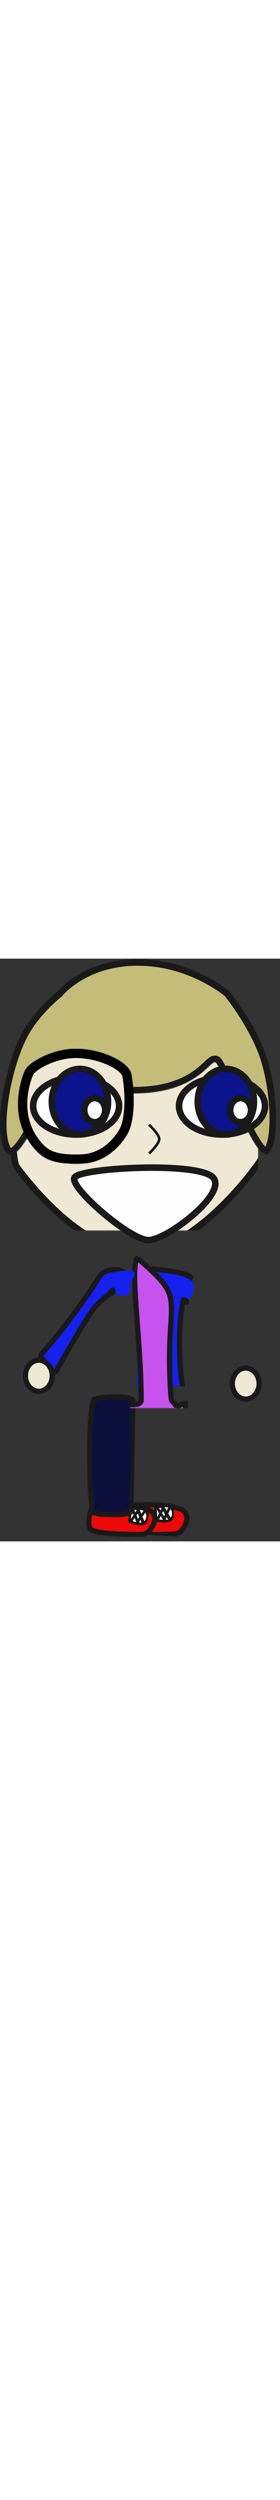 
<svg width="100px" height="891px" viewBox="-5606 -2674 429 891" version="1.1" xmlns="http://www.w3.org/2000/svg" xmlns:xlink="http://www.w3.org/1999/xlink">
    <rect x="-5606" y="-2674" width="429" height="891" fill="#333333" stroke="none"/>
    <!-- Generator: Sketch 42 (36781) - http://www.bohemiancoding.com/sketch -->
    <desc>Created with Sketch.</desc>
    <defs>
        <path d="M13.275,9.156 C36.333,-1.87 97.601,8.027 97.601,8.027 C101.967,8.651 106.417,12.629 107.395,16.925 C107.395,16.925 115.134,42.26 105.507,53.263 C95.881,64.266 21.207,54.234 21.207,54.234 C16.826,53.698 11.363,50.244 9.21,46.387 C9.21,46.387 -9.783,20.183 13.275,9.156 Z" id="path-1"></path>
        <mask id="mask-2" maskContentUnits="userSpaceOnUse" maskUnits="objectBoundingBox" x="0" y="0" width="108.487" height="54.474" fill="white">
            <use xlink:href="#path-1"></use>
        </mask>
        <path d="M4.624,3.953 C10.22,-2.558 21.413,-2.558 27.009,3.953 C32.606,10.465 27.009,30 27.009,30 L4.624,30 C4.624,30 -0.972,10.465 4.624,3.953 Z" id="path-3"></path>
        <mask id="mask-4" maskContentUnits="userSpaceOnUse" maskUnits="objectBoundingBox" x="0" y="0" width="27.36" height="30.93" fill="white">
            <use xlink:href="#path-3"></use>
        </mask>
        <path d="M167.004,222.119 C178.901,214.761 227.191,214.772 232.007,222.119 C236.823,229.465 236.267,398.337 232.007,405.426 C227.747,412.514 172.957,416.079 167.004,405.426 C161.05,394.773 155.106,229.476 167.004,222.119 Z" id="path-5"></path>
        <mask id="mask-6" maskContentUnits="userSpaceOnUse" maskUnits="objectBoundingBox" x="0" y="0" width="75.281" height="195.54" fill="white">
            <use xlink:href="#path-5"></use>
        </mask>
        <path d="M12.009,5.532 C35.067,-5.495 96.334,4.403 96.334,4.403 C100.701,5.026 105.151,9.004 106.128,13.3 C106.128,13.3 113.867,38.635 104.241,49.638 C94.614,60.642 19.94,50.61 19.94,50.61 C15.56,50.073 10.097,46.619 7.944,42.763 C7.944,42.763 -11.049,16.558 12.009,5.532 Z" id="path-7"></path>
        <mask id="mask-8" maskContentUnits="userSpaceOnUse" maskUnits="objectBoundingBox" x="0" y="0" width="108.487" height="54.474" fill="white">
            <use xlink:href="#path-7"></use>
        </mask>
        <path d="M4.624,3.953 C10.22,-2.558 21.413,-2.558 27.009,3.953 C32.606,10.465 27.009,30 27.009,30 L4.624,30 C4.624,30 -0.972,10.465 4.624,3.953 Z" id="path-9"></path>
        <mask id="mask-10" maskContentUnits="userSpaceOnUse" maskUnits="objectBoundingBox" x="0" y="0" width="27.36" height="30.93" fill="white">
            <use xlink:href="#path-9"></use>
        </mask>
        <path d="M9.29,6.119 C21.188,-0.972 69.477,-0.961 74.293,6.119 C79.109,13.2 78.553,175.957 74.293,182.789 C70.033,189.621 15.244,193.056 9.29,182.789 C3.336,172.521 -2.608,13.21 9.29,6.119 Z" id="path-11"></path>
        <mask id="mask-12" maskContentUnits="userSpaceOnUse" maskUnits="objectBoundingBox" x="0" y="0" width="75.281" height="188.459" fill="white">
            <use xlink:href="#path-11"></use>
        </mask>
        <path d="M86.458,53.905 C76.605,33.559 251.577,25.117 225.722,50.041 C192.86,81.72 248.192,220.563 257.866,238.825 C267.539,257.086 89.417,259.237 94.426,241.766 C100.637,220.1 114.586,111.989 86.458,53.905 Z" id="path-13"></path>
        <mask id="mask-14" maskContentUnits="userSpaceOnUse" maskUnits="objectBoundingBox" x="0" y="0" width="172.19" height="219.073" fill="white">
            <use xlink:href="#path-13"></use>
        </mask>
        <path d="M100.033,244.975 C96.099,244.768 105.402,240.987 105.739,237.818 C105.908,236.232 110.669,189.062 106.87,132.252 C103.073,75.472 102.709,69.051 155.593,22.84 C185,-2.856 159.553,132.997 159.795,240.245 C159.814,248.63 243.981,234.723 245.887,235.17 C247.794,235.617 255.727,254.774 252.624,258.405 C249.522,262.036 234.486,271.895 162.834,271.895 C91.182,271.895 77.902,265.301 81.196,265.719 C84.491,266.136 83.387,245.376 84.797,240.168 C84.95,239.601 103.361,245.151 100.033,244.975 Z" id="path-15"></path>
        <mask id="mask-16" maskContentUnits="userSpaceOnUse" maskUnits="objectBoundingBox" x="0" y="0" width="172.596" height="252.223" fill="white">
            <use xlink:href="#path-15"></use>
        </mask>
        <path d="M175.718,28.837 C174.486,30.253 174.976,28.019 177.52,27.576 C180.064,27.133 207.192,10.18 214.886,19.163 C222.58,28.146 208.052,55.771 207.147,59.042 C206.241,62.314 208.391,59.833 208.391,59.833 C208.391,59.833 154.427,76.142 148.651,70.809 C142.875,65.476 176.951,27.421 175.718,28.837 Z" id="path-17"></path>
        <mask id="mask-18" maskContentUnits="userSpaceOnUse" maskUnits="objectBoundingBox" x="0" y="0" width="69.134" height="55.338" fill="white">
            <use xlink:href="#path-17"></use>
        </mask>
        <path d="M275.774,42.005 C278.525,39.122 281.737,35.614 283.549,33.917 C293.811,24.304 290.074,27.893 292.774,31.005 C318.944,61.162 302.487,187.345 304.774,196.005 C306.228,201.51 262.107,210.418 262.631,207.911 C277.438,137.01 257.817,65.236 275.774,42.005 Z" id="path-19"></path>
        <mask id="mask-20" maskContentUnits="userSpaceOnUse" maskUnits="objectBoundingBox" x="0" y="0" width="45.177" height="180.66" fill="white">
            <use xlink:href="#path-19"></use>
        </mask>
        <path d="M20.997,169.445 C23.697,167.046 32.761,126.571 75.387,89.93 C111.198,59.147 177.493,38.265 216.801,37.744 C260.999,37.159 329.151,64.331 363.356,99.074 C395.781,132.009 395.358,165.282 398.328,169.445 C409.879,185.631 411.481,289.315 406.029,306.13 C403.37,314.332 306.186,450.249 214.145,453.313 C117.502,456.53 25.74,326.549 20.997,320.518 C11.737,308.742 10.461,178.801 20.997,169.445 Z" id="path-21"></path>
        <mask id="mask-22" maskContentUnits="userSpaceOnUse" maskUnits="objectBoundingBox" x="0" y="0" width="395.474" height="415.637" fill="white">
            <use xlink:href="#path-21"></use>
        </mask>
        <path d="M88.061,50.378 C88.061,50.378 127.246,0.875 210.951,0.875 C294.656,0.875 351.739,50.378 351.739,50.378 C351.739,50.378 385.883,92.172 404.599,139.621 C425.241,191.953 429.86,280.283 411.32,297.889 C391.839,316.389 338.607,163.76 330.438,158.69 C322.194,153.574 302.783,206.164 205.151,206.164 C107.519,206.164 108.814,151.21 97.724,164.851 C86.147,179.091 32.783,320.347 10.732,297.889 C-11.962,274.777 3.996,169.574 33.776,113.687 C52.85,77.889 88.061,50.378 88.061,50.378 Z" id="path-23"></path>
        <mask id="mask-24" maskContentUnits="userSpaceOnUse" maskUnits="objectBoundingBox" x="0" y="0" width="422.958" height="299.428" fill="white">
            <use xlink:href="#path-23"></use>
        </mask>
        <path d="M10.56,33.104 C16.067,21.003 51.805,3.12307181e-15 88.768,0 C125.731,0 170.024,19.154 173.465,39.47 C179.873,77.295 176.807,111.937 168.08,128.595 C164.796,134.864 142.486,173.467 97.657,175.274 C50.352,177.18 36.73,165.629 25.369,152.786 C-16.78,105.138 5.053,45.204 10.56,33.104 Z" id="path-25"></path>
        <mask id="mask-26" maskContentUnits="userSpaceOnUse" maskUnits="objectBoundingBox" x="0" y="0" width="176.881" height="175.481" fill="white">
            <use xlink:href="#path-25"></use>
        </mask>
        <path d="M142.711,50.929 C142.711,50.929 172.164,40.743 202.27,40.743 C232.377,40.743 262.534,50.929 262.534,50.929 L262.534,90.398 C262.534,90.398 231.112,68.754 201.48,68.754 C171.849,68.754 142.711,90.398 142.711,90.398 L142.711,50.929 Z" id="path-27"></path>
        <mask id="mask-28" maskContentUnits="userSpaceOnUse" maskUnits="objectBoundingBox" x="0" y="0" width="119.823" height="49.655" fill="white">
            <use xlink:href="#path-27"></use>
        </mask>
        <path d="M10.56,33.104 C16.067,21.003 51.805,3.12307181e-15 88.768,0 C125.731,0 170.024,19.154 173.465,39.47 C179.873,77.295 176.807,111.937 168.08,128.595 C164.796,134.864 142.486,173.467 97.657,175.274 C50.352,177.18 36.73,165.629 25.369,152.786 C-16.78,105.138 5.053,45.204 10.56,33.104 Z" id="path-29"></path>
        <mask id="mask-30" maskContentUnits="userSpaceOnUse" maskUnits="objectBoundingBox" x="0" y="0" width="176.881" height="175.481" fill="white">
            <use xlink:href="#path-29"></use>
        </mask>
        <path d="M234.05,33.104 C239.557,21.003 275.295,3.12307181e-15 312.258,0 C349.222,0 393.514,19.154 396.956,39.47 C403.364,77.295 400.298,111.937 391.57,128.595 C388.286,134.864 365.976,173.467 321.148,175.274 C273.842,177.18 260.22,165.629 248.86,152.786 C206.71,105.138 228.543,45.204 234.05,33.104 Z" id="path-31"></path>
        <mask id="mask-32" maskContentUnits="userSpaceOnUse" maskUnits="objectBoundingBox" x="0" y="0" width="176.881" height="175.481" fill="white">
            <use xlink:href="#path-31"></use>
        </mask>
    </defs>
    <g id="Group-40" stroke="none" stroke-width="1" fill="none" fill-rule="evenodd" transform="translate(-5606, -2674)">
        <g id="Group-27" transform="translate(38, 435)">
            <ellipse id="Oval-5" stroke="#191919" stroke-width="8" fill="#EFE8D4" transform="translate(338.48, 214.774) scale(-1, 1) translate(-338.48, -214.774) " cx="338.48" cy="214.774" rx="20.52" ry="23.774"></ellipse>
            <g id="Group-12" transform="translate(197.5, 423.5) scale(-1, 1) translate(-197.5, -423.5) translate(141, 392)" stroke="#191919">
                <use id="Rectangle-9" mask="url(#mask-2)" stroke-width="16" fill="#EF0808" transform="translate(56.096, 31.182) rotate(-4) translate(-56.096, -31.182) " xlink:href="#path-1"></use>
                <g id="Group-19" transform="translate(40.112, 21.519) rotate(3) translate(-40.112, -21.519) translate(24.112, 7.019)">
                    <use id="Rectangle-10" mask="url(#mask-4)" stroke-width="8" fill="#FEFEFE" transform="translate(15.817, 14.535) rotate(-91) translate(-15.817, -14.535) " xlink:href="#path-3"></use>
                    <path d="M4.636,8.633 L22.479,18.17" id="Line" stroke-width="5" stroke-linecap="square" transform="translate(13.557, 13.402) rotate(-90) translate(-13.557, -13.402) "></path>
                    <path d="M11.547,10.074 L30.407,20.155" id="Line" stroke-width="4" stroke-linecap="square" transform="translate(20.977, 15.115) rotate(-90) translate(-20.977, -15.115) "></path>
                    <path d="M3.146,9.528 L20.989,19.065" id="Line" stroke-width="4" stroke-linecap="square" transform="translate(12.067, 14.297) scale(-1, 1) rotate(-90) translate(-12.067, -14.297) "></path>
                    <path d="M12.733,9.36 L31.593,19.441" id="Line" stroke-width="4" stroke-linecap="square" transform="translate(22.163, 14.4) scale(-1, 1) rotate(-90) translate(-22.163, -14.4) "></path>
                </g>
            </g>
            <use id="Rectangle-16" stroke="#191919" mask="url(#mask-6)" stroke-width="16" fill="#0D103C" xlink:href="#path-5"></use>
            <g id="Group-13" transform="translate(148.51, 422.535) scale(-1, 1) rotate(-6) translate(-148.51, -422.535) translate(93.51, 395.035)" stroke="#191919">
                <use id="Rectangle-9" mask="url(#mask-8)" stroke-width="16" fill="#EF0808" xlink:href="#path-7"></use>
                <g id="Group-19" transform="translate(13.67, 5.2)">
                    <use id="Rectangle-10" mask="url(#mask-10)" stroke-width="8" fill="#FEFEFE" transform="translate(15.817, 14.535) rotate(-91) translate(-15.817, -14.535) " xlink:href="#path-9"></use>
                    <path d="M4.636,8.633 L22.479,18.17" id="Line" stroke-width="5" stroke-linecap="square" transform="translate(13.557, 13.402) rotate(-90) translate(-13.557, -13.402) "></path>
                    <path d="M11.547,10.074 L30.407,20.155" id="Line" stroke-width="4" stroke-linecap="square" transform="translate(20.977, 15.115) rotate(-90) translate(-20.977, -15.115) "></path>
                    <path d="M3.146,9.528 L20.989,19.065" id="Line" stroke-width="4" stroke-linecap="square" transform="translate(12.067, 14.297) scale(-1, 1) rotate(-90) translate(-12.067, -14.297) "></path>
                    <path d="M12.733,9.36 L31.593,19.441" id="Line" stroke-width="4" stroke-linecap="square" transform="translate(22.163, 14.4) scale(-1, 1) rotate(-90) translate(-22.163, -14.4) "></path>
                </g>
            </g>
            <g id="Group-18" transform="translate(132.917, 325.676) scale(-1, 1) translate(-132.917, -325.676) translate(92.917, 230.296)" stroke="#191919" stroke-width="16" fill="#0D103C">
                <use id="Rectangle-16" mask="url(#mask-12)" transform="translate(40.059, 95.035) scale(-1, 1) rotate(1) translate(-40.059, -95.035) " xlink:href="#path-11"></use>
            </g>
            <use id="Combined-Shape" stroke="#191919" mask="url(#mask-14)" stroke-width="16" fill="#1521EE" transform="translate(172.151, 144.226) scale(-1, 1) translate(-172.151, -144.226) " xlink:href="#path-13"></use>
            <use id="Rectangle-8" stroke="#191919" mask="url(#mask-16)" stroke-width="16" fill="#C653ED" transform="translate(167.038, 145.783) scale(-1, 1) translate(-167.038, -145.783) " xlink:href="#path-15"></use>
            <g id="Group-6" transform="translate(91.5, 127.5) scale(-1, 1) translate(-91.5, -127.5) translate(0, 28)">
                <path d="M94.975,-4.312 C91.139,0.352 95.313,46.645 92.349,64.952 C89.327,83.615 57.749,172.686 57.749,172.686 C57.014,174.77 58.211,176.457 60.419,176.455 L87.597,176.431 C89.807,176.428 91.814,174.648 92.092,172.467 C92.092,172.467 99.623,106.359 123.254,27.325 C128.46,9.912 105.602,-11.372 94.975,-4.312 Z" id="Rectangle-16" stroke="#191919" stroke-width="8" fill="#1521EE" transform="translate(90.773, 85.377) rotate(-49) translate(-90.773, -85.377) "></path>
                <ellipse id="Oval-5" stroke="#191919" stroke-width="8" fill="#EFE8D4" cx="161.52" cy="174.774" rx="20.52" ry="23.774"></ellipse>
                <path d="M31.964,51.94 C44.777,53.313 46.542,46.709 46.542,35.374 C46.542,24.039 64.647,10.85 34.736,14.85 C6.786,18.587 17.896,22.126 17.896,33.462 C17.896,44.797 26.346,51.339 31.964,51.94 Z" id="Oval" stroke="#1521EE" fill="#1521EE" transform="translate(33.844, 33.119) scale(-1, 1) rotate(1) translate(-33.844, -33.119) "></path>
                <ellipse id="Oval-2" stroke="#191919" fill="#191919" transform="translate(49.314, 46.189) rotate(-23) translate(-49.314, -46.189) " cx="49.314" cy="46.189" rx="4.535" ry="6"></ellipse>
            </g>
            <use id="Rectangle-6" stroke="#191919" mask="url(#mask-18)" stroke-width="16" fill="#EFE8D4" transform="translate(182.558, 44.211) scale(-1, 1) rotate(-45) translate(-182.558, -44.211) " xlink:href="#path-17"></use>
            <use id="Rectangle" stroke="#191919" mask="url(#mask-20)" stroke-width="16" fill="#1521EE" transform="translate(285.214, 118.016) scale(-1, 1) rotate(31) translate(-285.214, -118.016) " xlink:href="#path-19"></use>
            <path d="M253.135,79.714 C263.391,63.06 248.673,86.579 259.525,84.339 C270.376,82.1 255.011,49.572 244.764,51.572 C234.517,53.572 221.292,62.268 221.292,63.895 C221.292,65.523 242.879,96.368 253.135,79.714 Z" id="Oval-3" stroke="#1521EE" fill="#1521EE" transform="translate(242.266, 68.058) rotate(48) translate(-242.266, -68.058) "></path>
            <path d="M245.5,94 C249.09,94 252.024,94.924 252,89 C251.976,83.076 249.09,84 245.5,84 C241.91,84 239,86.239 239,89 C239,91.761 241.91,94 245.5,94 Z" id="Oval-4" stroke="#191919" fill="#191919" transform="translate(245.5, 89) scale(-1, 1) rotate(-18) translate(-245.5, -89) "></path>
        </g>
        <g id="Group-35">
            <use id="Rectangle-4" stroke="#191919" mask="url(#mask-22)" stroke-width="20" fill="#EFE8D4" xlink:href="#path-21"></use>
            <use id="Rectangle-3" stroke="#191919" mask="url(#mask-24)" stroke-width="20" fill="#C4BD7A" xlink:href="#path-23"></use>
            <g id="Group-7" transform="translate(27.794, 137.969)" stroke="#000000">
                <use id="Rectangle-8" mask="url(#mask-26)" stroke-width="28" fill="#EFE8D4" xlink:href="#path-25"></use>
                <use id="Rectangle-9" mask="url(#mask-28)" stroke-width="2" fill="#000000" xlink:href="#path-27"></use>
                <use id="Rectangle-8" mask="url(#mask-30)" stroke-width="28" fill="#EFE8D4" xlink:href="#path-29"></use>
                <use id="Rectangle-8" mask="url(#mask-32)" stroke-width="28" fill="#EFE8D4" transform="translate(311.931, 87.74) scale(-1, 1) translate(-311.931, -87.74) " xlink:href="#path-31"></use>
            </g>
            <path d="M227.467,319.569 C255.698,319.569 350.326,391.834 325.911,415.868 C301.496,439.901 122.092,430.259 114.081,415.179 C106.07,400.099 199.236,319.569 227.467,319.569 Z" id="Triangle" stroke="#191919" stroke-width="10" fill="#FEFEFE" transform="translate(221.745, 375.004) scale(1, -1) translate(-221.745, -375.004) "></path>
            <path d="M216.313,268.862 C216.313,268.862 229.534,283.013 236.856,283.013 C244.179,283.013 257.4,268.862 257.4,268.862" id="Line" stroke="#191919" stroke-width="4" stroke-linecap="square" transform="translate(236.856, 275.938) scale(-1, -1) rotate(90) translate(-236.856, -275.938) "></path>
            <g id="Group-28" transform="translate(274, 168)" stroke="#191919" stroke-width="10">
                <ellipse id="Oval" fill="#FEFEFE" cx="66.179" cy="57.278" rx="65.861" ry="43.678"></ellipse>
                <ellipse id="Oval-2" fill="#0B138D" cx="72.039" cy="50.755" rx="43.063" ry="50.127"></ellipse>
                <ellipse id="Oval-3" fill="#FEFEFE" cx="94.649" cy="63.654" rx="16.043" ry="18.468"></ellipse>
            </g>
            <g id="Group-31" transform="translate(50, 168)" stroke="#191919" stroke-width="10">
                <ellipse id="Oval" fill="#FEFEFE" cx="66.615" cy="57.278" rx="65.861" ry="43.678"></ellipse>
                <ellipse id="Oval-2" fill="#0B138D" cx="72.476" cy="50.755" rx="43.063" ry="50.127"></ellipse>
                <ellipse id="Oval-3" fill="#FEFEFE" cx="95.086" cy="63.654" rx="16.043" ry="18.468"></ellipse>
            </g>
        </g>
    </g>
</svg>